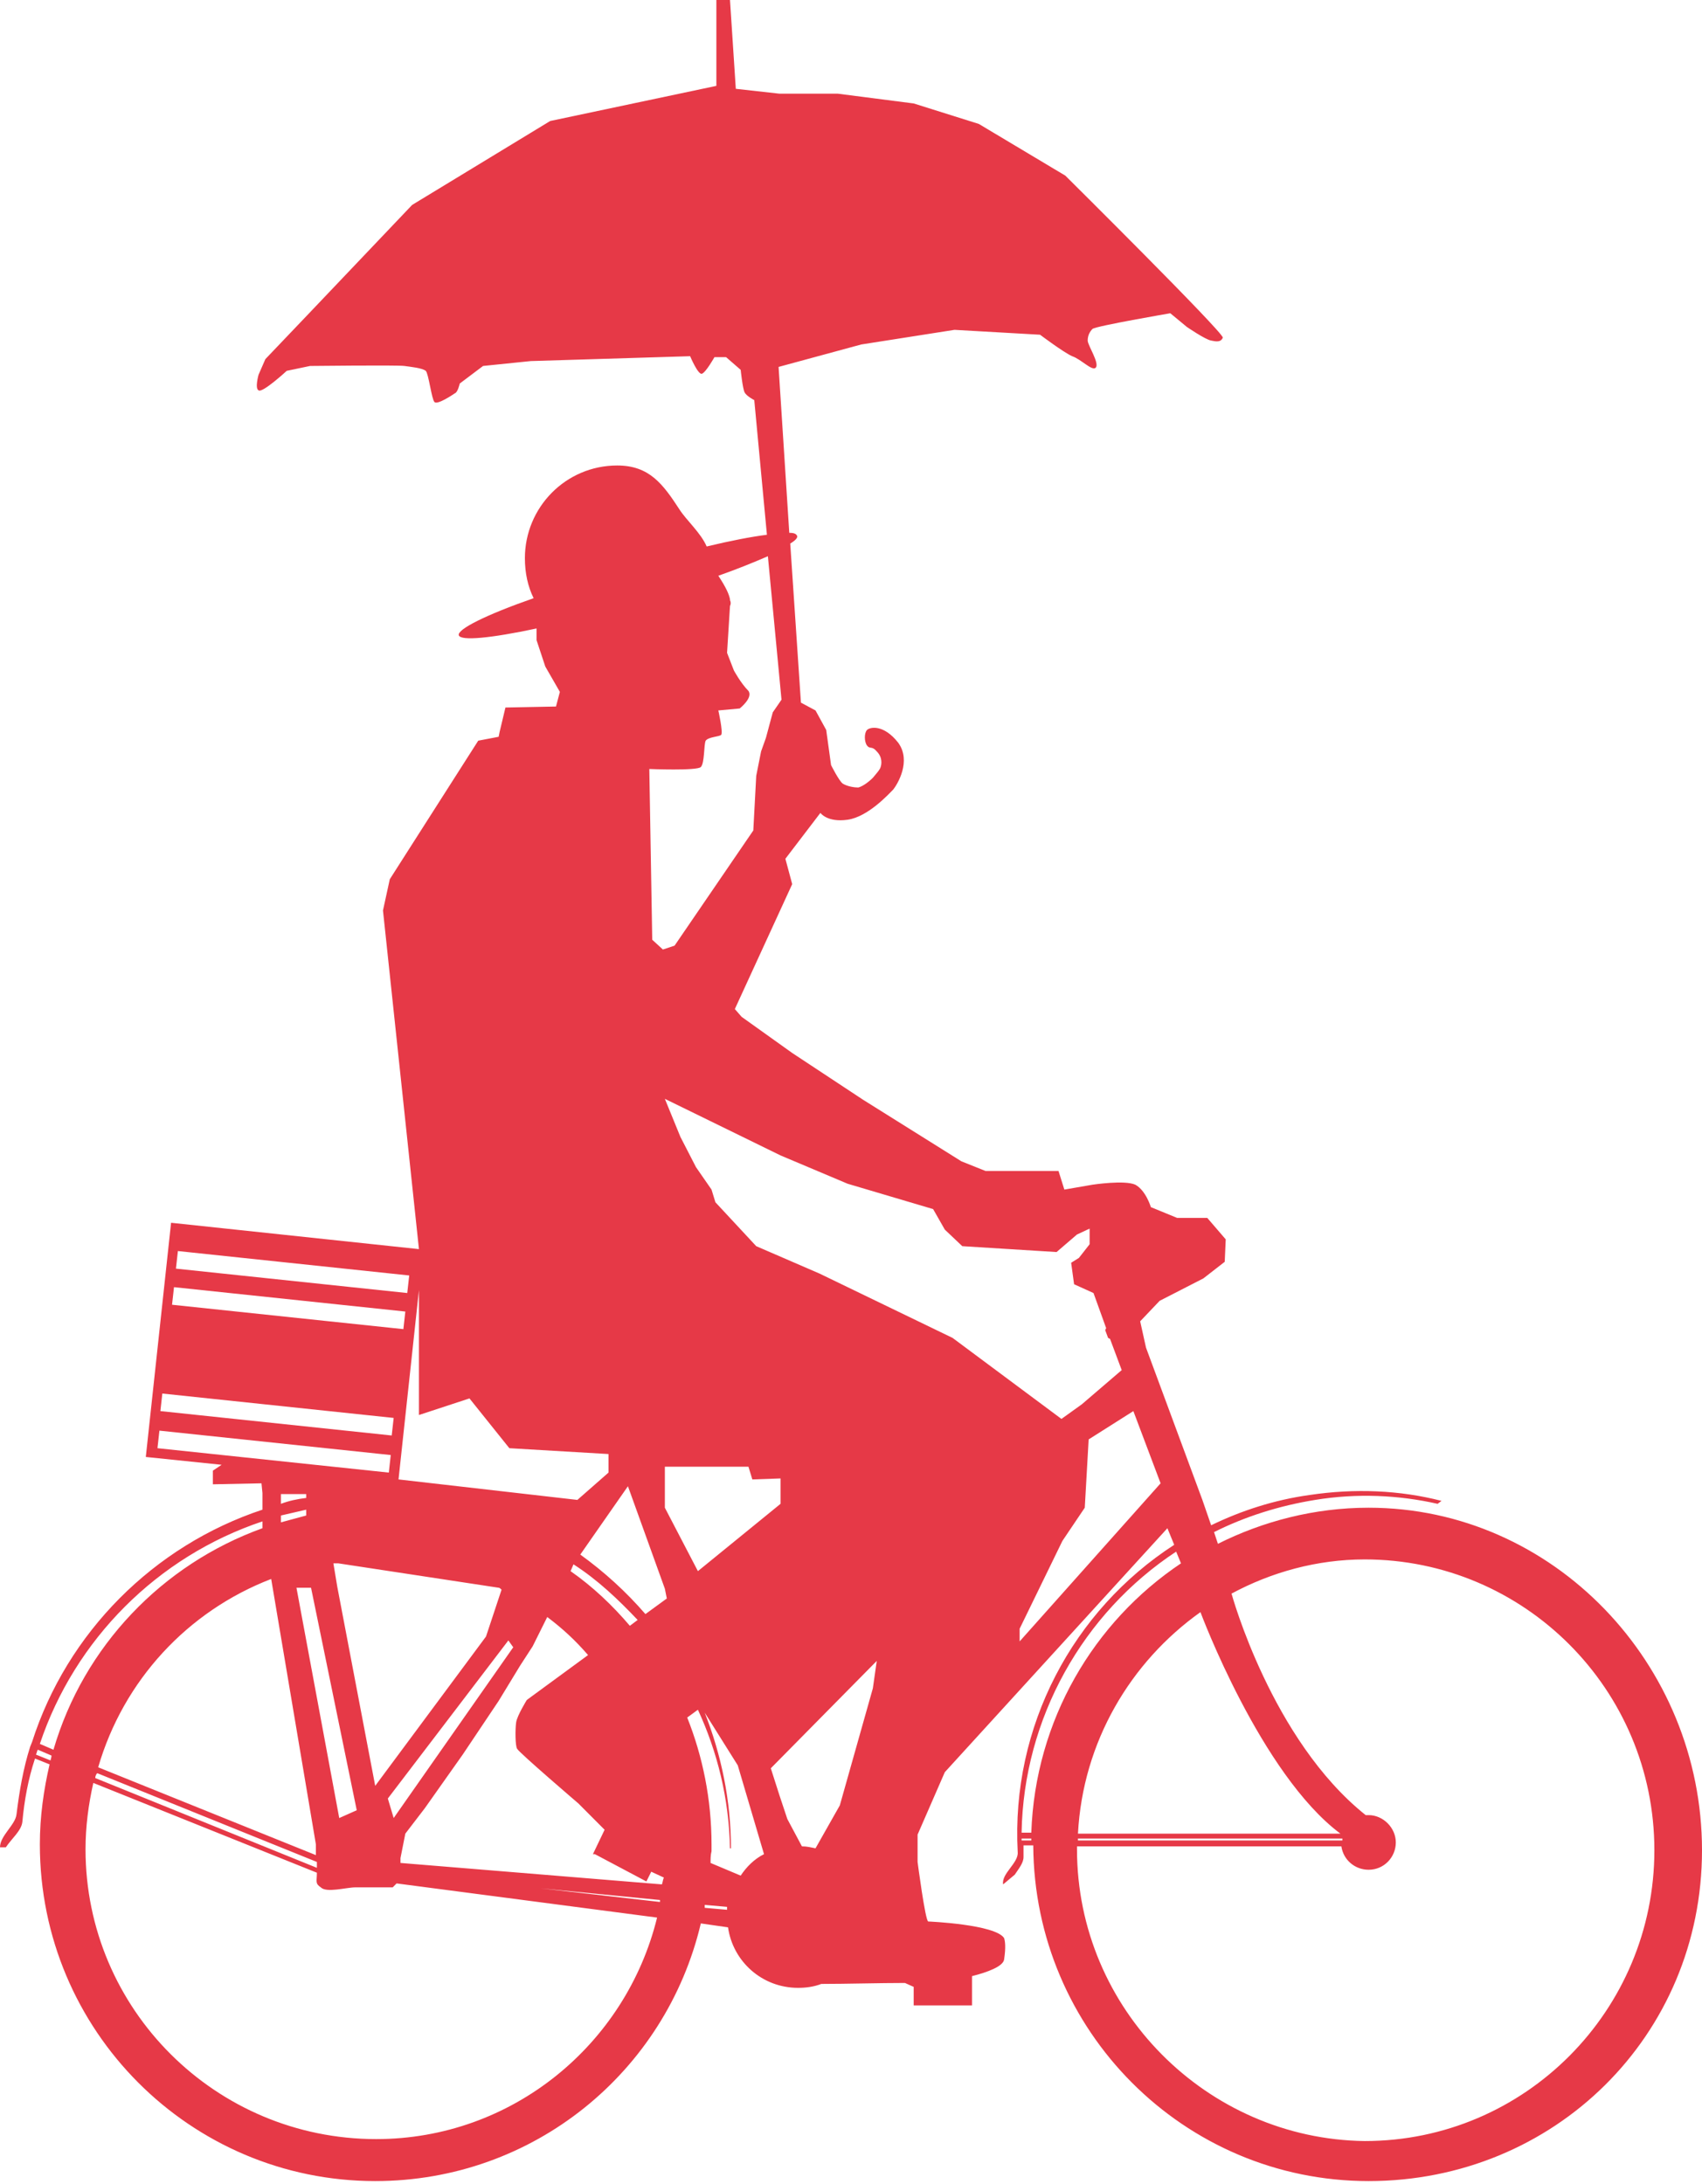 <svg width="60" height="77" viewBox="0 0 60 77" fill="none" xmlns="http://www.w3.org/2000/svg">
<g clip-path="url(#clip0)">
<path d="M1.268 61.855C1.302 61.786 1.302 61.717 1.336 61.683L1.816 61.889C1.816 61.958 1.782 62.027 1.782 62.061L1.268 61.855ZM1.885 61.683L1.405 61.477C2.638 57.795 5.551 54.871 9.252 53.633V53.874C5.722 55.147 2.947 58.036 1.885 61.683ZM3.015 65.192C3.015 64.401 3.118 63.609 3.29 62.853L11.171 66.018C11.171 66.327 11.102 66.396 11.308 66.534C11.513 66.74 12.199 66.534 12.541 66.534C12.884 66.534 13.844 66.534 13.844 66.534C13.844 66.534 13.912 66.465 13.981 66.396L23.164 67.6C22.067 72.072 18.058 75.409 13.261 75.409C7.607 75.409 3.015 70.834 3.015 65.192ZM24.843 67.256C24.843 67.222 24.843 67.187 24.843 67.153L25.631 67.222C25.631 67.256 25.631 67.29 25.631 67.325L24.843 67.256ZM27.173 62.337L30.908 58.552L30.771 59.516L29.606 63.644L28.749 65.158C28.578 65.123 28.441 65.089 28.27 65.089L27.756 64.126L27.481 63.3L27.173 62.337ZM28.886 44.895L26.659 43.931L25.22 42.383L25.083 41.936L24.535 41.145L23.986 40.078L23.438 38.737L27.516 40.732L29.88 41.73L32.895 42.624L33.307 43.347L33.923 43.931L37.247 44.138L37.967 43.519L38.412 43.312V43.863L38.035 44.344L37.761 44.516L37.864 45.273L38.549 45.583L38.995 46.821L38.961 46.89L39.063 47.165L39.132 47.2L39.543 48.3L38.138 49.505L37.419 50.021L33.581 47.165L28.886 44.895ZM35.945 57.417L37.453 54.321L38.241 53.151L38.378 50.743L39.954 49.745L40.914 52.291L35.945 57.864V57.417ZM23.781 33.336L23.369 33.473L22.993 33.129L22.89 27.109C22.89 27.109 24.569 27.178 24.706 27.04C24.843 26.902 24.809 26.249 24.877 26.111C24.98 25.974 25.357 25.974 25.425 25.905C25.494 25.802 25.323 25.045 25.323 25.045L26.076 24.976C26.076 24.976 26.556 24.598 26.385 24.357C26.111 24.081 25.871 23.634 25.871 23.634L25.631 23.015C25.631 23.015 25.7 21.88 25.734 21.364C25.768 21.295 25.768 21.226 25.734 21.157C25.734 21.157 25.734 21.157 25.734 21.123C25.7 20.951 25.597 20.71 25.323 20.297C26.008 20.056 26.59 19.816 27.07 19.609L27.55 24.666L27.242 25.113L27.002 26.008L26.83 26.49L26.659 27.35L26.556 29.276L23.781 33.336ZM22.136 52.394L23.438 56.007L23.507 56.351L22.753 56.901C22.067 56.11 21.314 55.422 20.457 54.803L22.136 52.394ZM21.451 51.913L20.354 52.876L14.049 52.154L14.769 45.48V49.883L16.55 49.298L17.956 51.053L21.451 51.259V51.913ZM14.426 44.964L14.357 45.583L6.202 44.723L6.271 44.103L14.426 44.964ZM6.134 45.376L14.289 46.236L14.22 46.856L6.065 45.996L6.134 45.376ZM13.878 49.986L13.809 50.605L5.654 49.745L5.722 49.126L13.878 49.986ZM5.62 50.434L13.775 51.294L13.707 51.913L5.551 51.053L5.62 50.434ZM9.903 53.014V52.67H10.794V52.773V52.807C10.485 52.842 10.177 52.91 9.903 53.014ZM9.903 53.426C10.211 53.358 10.485 53.289 10.794 53.22V53.426L9.903 53.667V53.426ZM3.461 62.302C4.352 59.24 6.613 56.798 9.56 55.663L11.136 65.02C11.136 65.02 11.136 65.192 11.136 65.398L3.461 62.302ZM11.171 65.846L3.358 62.681C3.358 62.612 3.392 62.543 3.427 62.509L11.171 65.639C11.171 65.674 11.171 65.742 11.171 65.846ZM12.576 63.816L11.959 64.091L10.451 55.972H10.965L12.576 63.816ZM11.89 55.938L11.753 55.112C11.822 55.112 11.856 55.112 11.925 55.112L17.578 55.972C17.613 55.972 17.647 56.007 17.681 56.041L17.133 57.692L13.227 62.956L11.89 55.938ZM23.267 66.981C23.267 67.015 23.267 67.015 23.267 67.05L19.052 66.568L23.267 66.981ZM23.335 66.43L14.118 65.674C14.118 65.57 14.118 65.502 14.118 65.502L14.289 64.641L14.974 63.747L16.311 61.855L17.578 59.963L18.332 58.724L18.778 58.036L19.292 57.004C19.84 57.417 20.285 57.83 20.731 58.346L18.572 59.928C18.572 59.928 18.23 60.479 18.195 60.72C18.161 60.961 18.161 61.545 18.23 61.649C18.298 61.786 20.388 63.575 20.388 63.575L21.314 64.504L20.902 65.364H20.971L22.787 66.327L22.958 65.983L23.404 66.19C23.369 66.258 23.369 66.327 23.335 66.43ZM24.603 55.387L23.438 53.151V51.706H26.385L26.522 52.154L27.516 52.119V53.014L24.603 55.387ZM22.479 57.108L22.204 57.314C21.588 56.591 20.902 55.938 20.114 55.387L20.217 55.147C21.074 55.697 21.793 56.385 22.479 57.108ZM13.672 63.403L17.921 57.83L18.093 58.071L13.878 64.091L13.672 63.403ZM25.768 65.158C25.768 63.472 25.425 61.855 24.843 60.376L26.008 62.233L26.933 65.364C26.59 65.536 26.316 65.811 26.111 66.121L25.049 65.674C25.049 65.536 25.049 65.398 25.083 65.261C25.083 65.192 25.083 65.123 25.083 65.02C25.083 63.438 24.774 61.924 24.226 60.548L24.603 60.273C25.288 61.752 25.7 63.403 25.734 65.158H25.768ZM41.462 54.699L41.633 55.112C38.549 57.176 36.493 60.651 36.356 64.607H36.014C36.082 60.582 38.172 56.867 41.462 54.699ZM36.014 64.882C36.014 64.848 36.014 64.848 36.014 64.814H36.356C36.356 64.848 36.356 64.848 36.356 64.882H36.014ZM37.967 65.192C37.967 65.158 37.967 65.123 37.967 65.089H47.287C47.356 65.57 47.767 65.914 48.247 65.914C48.795 65.914 49.206 65.467 49.206 64.951C49.206 64.435 48.761 63.988 48.247 63.988C48.212 63.988 48.178 63.988 48.144 63.988C44.82 61.339 43.415 56.179 43.415 56.179C44.82 55.422 46.431 54.974 48.11 54.974C53.729 54.974 58.321 59.55 58.321 65.226C58.321 70.868 53.764 75.478 48.11 75.478C42.559 75.409 37.967 70.834 37.967 65.192ZM47.322 64.814C47.322 64.848 47.322 64.848 47.322 64.882H38.001C38.001 64.848 38.001 64.848 38.001 64.814H47.322ZM47.253 64.641H38.001C38.172 61.408 39.852 58.587 42.319 56.832C42.319 56.832 44.443 62.543 47.253 64.641ZM0 65.123H0.206C0.411 64.814 0.754 64.538 0.788 64.229C0.857 63.472 0.994 62.715 1.234 61.993L1.748 62.199C1.542 63.093 1.405 64.022 1.405 65.02C1.405 71.591 6.716 76.889 13.227 76.889C18.812 76.889 23.472 73.036 24.706 67.806L25.665 67.944C25.837 69.148 26.865 70.077 28.133 70.077C28.407 70.077 28.681 70.043 28.955 69.939C29.846 69.939 31.011 69.905 31.902 69.905L32.21 70.043V70.696H34.266V69.664C34.814 69.527 35.363 69.32 35.397 69.079C35.465 68.632 35.431 68.426 35.397 68.323C35.089 67.841 32.758 67.738 32.724 67.738C32.621 67.738 32.347 65.639 32.347 65.639V64.676L33.307 62.474L41.154 53.874L41.394 54.459C37.83 56.764 35.637 60.857 35.877 65.295C35.911 65.674 35.294 66.052 35.363 66.43L35.774 66.086C35.911 65.88 36.082 65.674 36.082 65.467C36.082 65.33 36.082 65.192 36.082 65.054H36.425C36.459 71.591 41.736 76.889 48.247 76.889C54.791 76.889 60 71.763 60 65.226C60 58.656 54.757 53.151 48.247 53.151C46.328 53.151 44.512 53.633 42.935 54.424L42.798 54.011C43.895 53.461 45.094 53.082 46.362 52.876C47.836 52.635 49.309 52.704 50.68 53.014L50.817 52.91C49.343 52.532 47.767 52.463 46.157 52.704C44.923 52.876 43.758 53.254 42.696 53.77L42.387 52.876L40.4 47.509L40.194 46.58L40.88 45.858L42.422 45.067L43.175 44.482L43.21 43.691L42.559 42.934H41.496L40.571 42.555C40.571 42.555 40.4 41.971 40.023 41.764C39.646 41.592 38.515 41.764 38.515 41.764L37.521 41.936L37.316 41.282H36.493H34.746L33.889 40.938L30.428 38.771L27.927 37.12L26.145 35.847L25.905 35.572L27.927 31.168L27.687 30.274L28.921 28.657C28.921 28.657 29.16 29.001 29.88 28.898C30.6 28.795 31.319 28.003 31.491 27.831C31.628 27.659 32.142 26.834 31.662 26.18C31.148 25.526 30.668 25.63 30.565 25.733C30.463 25.836 30.463 26.146 30.565 26.283C30.668 26.421 30.737 26.283 30.908 26.49C31.114 26.696 31.079 26.937 31.045 27.04C31.011 27.143 30.942 27.212 30.771 27.419C30.6 27.59 30.394 27.728 30.257 27.762C30.12 27.762 29.88 27.728 29.709 27.625C29.572 27.522 29.297 26.971 29.297 26.971L29.126 25.733L28.749 25.045L28.235 24.77L27.858 19.162C28.03 19.059 28.133 18.956 28.098 18.887C28.064 18.818 27.995 18.784 27.824 18.784L27.447 12.935L30.36 12.144L33.649 11.628L36.665 11.8C36.665 11.8 37.487 12.419 37.795 12.557C38.104 12.66 38.481 13.073 38.618 12.97C38.789 12.832 38.344 12.178 38.344 12.006C38.344 11.834 38.412 11.697 38.515 11.594C38.652 11.49 41.256 11.043 41.256 11.043L41.839 11.525C41.839 11.525 42.49 11.972 42.696 12.006C42.867 12.041 43.038 12.075 43.107 11.903C43.141 11.731 37.556 6.192 37.556 6.192L34.506 4.369L32.21 3.647L29.537 3.303H27.481L25.939 3.131L25.734 0H25.254V3.027L19.395 4.266L14.529 7.224L10.897 11.043L9.355 12.66L9.115 13.21C9.115 13.21 8.978 13.692 9.115 13.761C9.252 13.864 10.108 13.073 10.108 13.073L10.931 12.901C10.931 12.901 14.015 12.866 14.255 12.901C14.495 12.935 14.871 12.97 15.009 13.073C15.111 13.176 15.214 14.07 15.317 14.174C15.42 14.277 15.934 13.933 16.037 13.864C16.139 13.83 16.208 13.52 16.208 13.52L17.03 12.901L18.709 12.729L24.329 12.557C24.329 12.557 24.603 13.21 24.74 13.176C24.877 13.142 25.186 12.591 25.186 12.591H25.597L26.111 13.038C26.111 13.038 26.179 13.692 26.248 13.83C26.316 13.967 26.59 14.105 26.59 14.105L27.036 18.852C26.488 18.921 25.768 19.059 24.912 19.265C24.706 18.784 24.192 18.336 23.952 17.958C23.369 17.063 22.89 16.41 21.759 16.41C19.943 16.41 18.504 17.889 18.504 19.678C18.504 20.194 18.607 20.676 18.812 21.088C17.133 21.673 16.105 22.189 16.174 22.396C16.242 22.602 17.304 22.499 18.915 22.155C18.915 22.396 18.915 22.568 18.915 22.568L19.223 23.497L19.737 24.391L19.6 24.907L17.818 24.942L17.613 25.802L17.578 25.974L16.859 26.111L13.741 30.996L13.501 32.097L14.769 44.035L6.031 43.106L5.14 51.362L7.813 51.638L7.504 51.844V52.326L9.218 52.291L9.252 52.635V53.22C5.414 54.493 2.364 57.555 1.131 61.408L1.062 61.58C0.822 62.337 0.685 63.128 0.583 63.953C0.548 64.332 0 64.71 0 65.123Z" fill="#E63947"/>
</g>
<defs>
<clipPath id="clip0">
<rect width="60" height="76.923" fill="white"/>
</clipPath>
</defs>
</svg>
